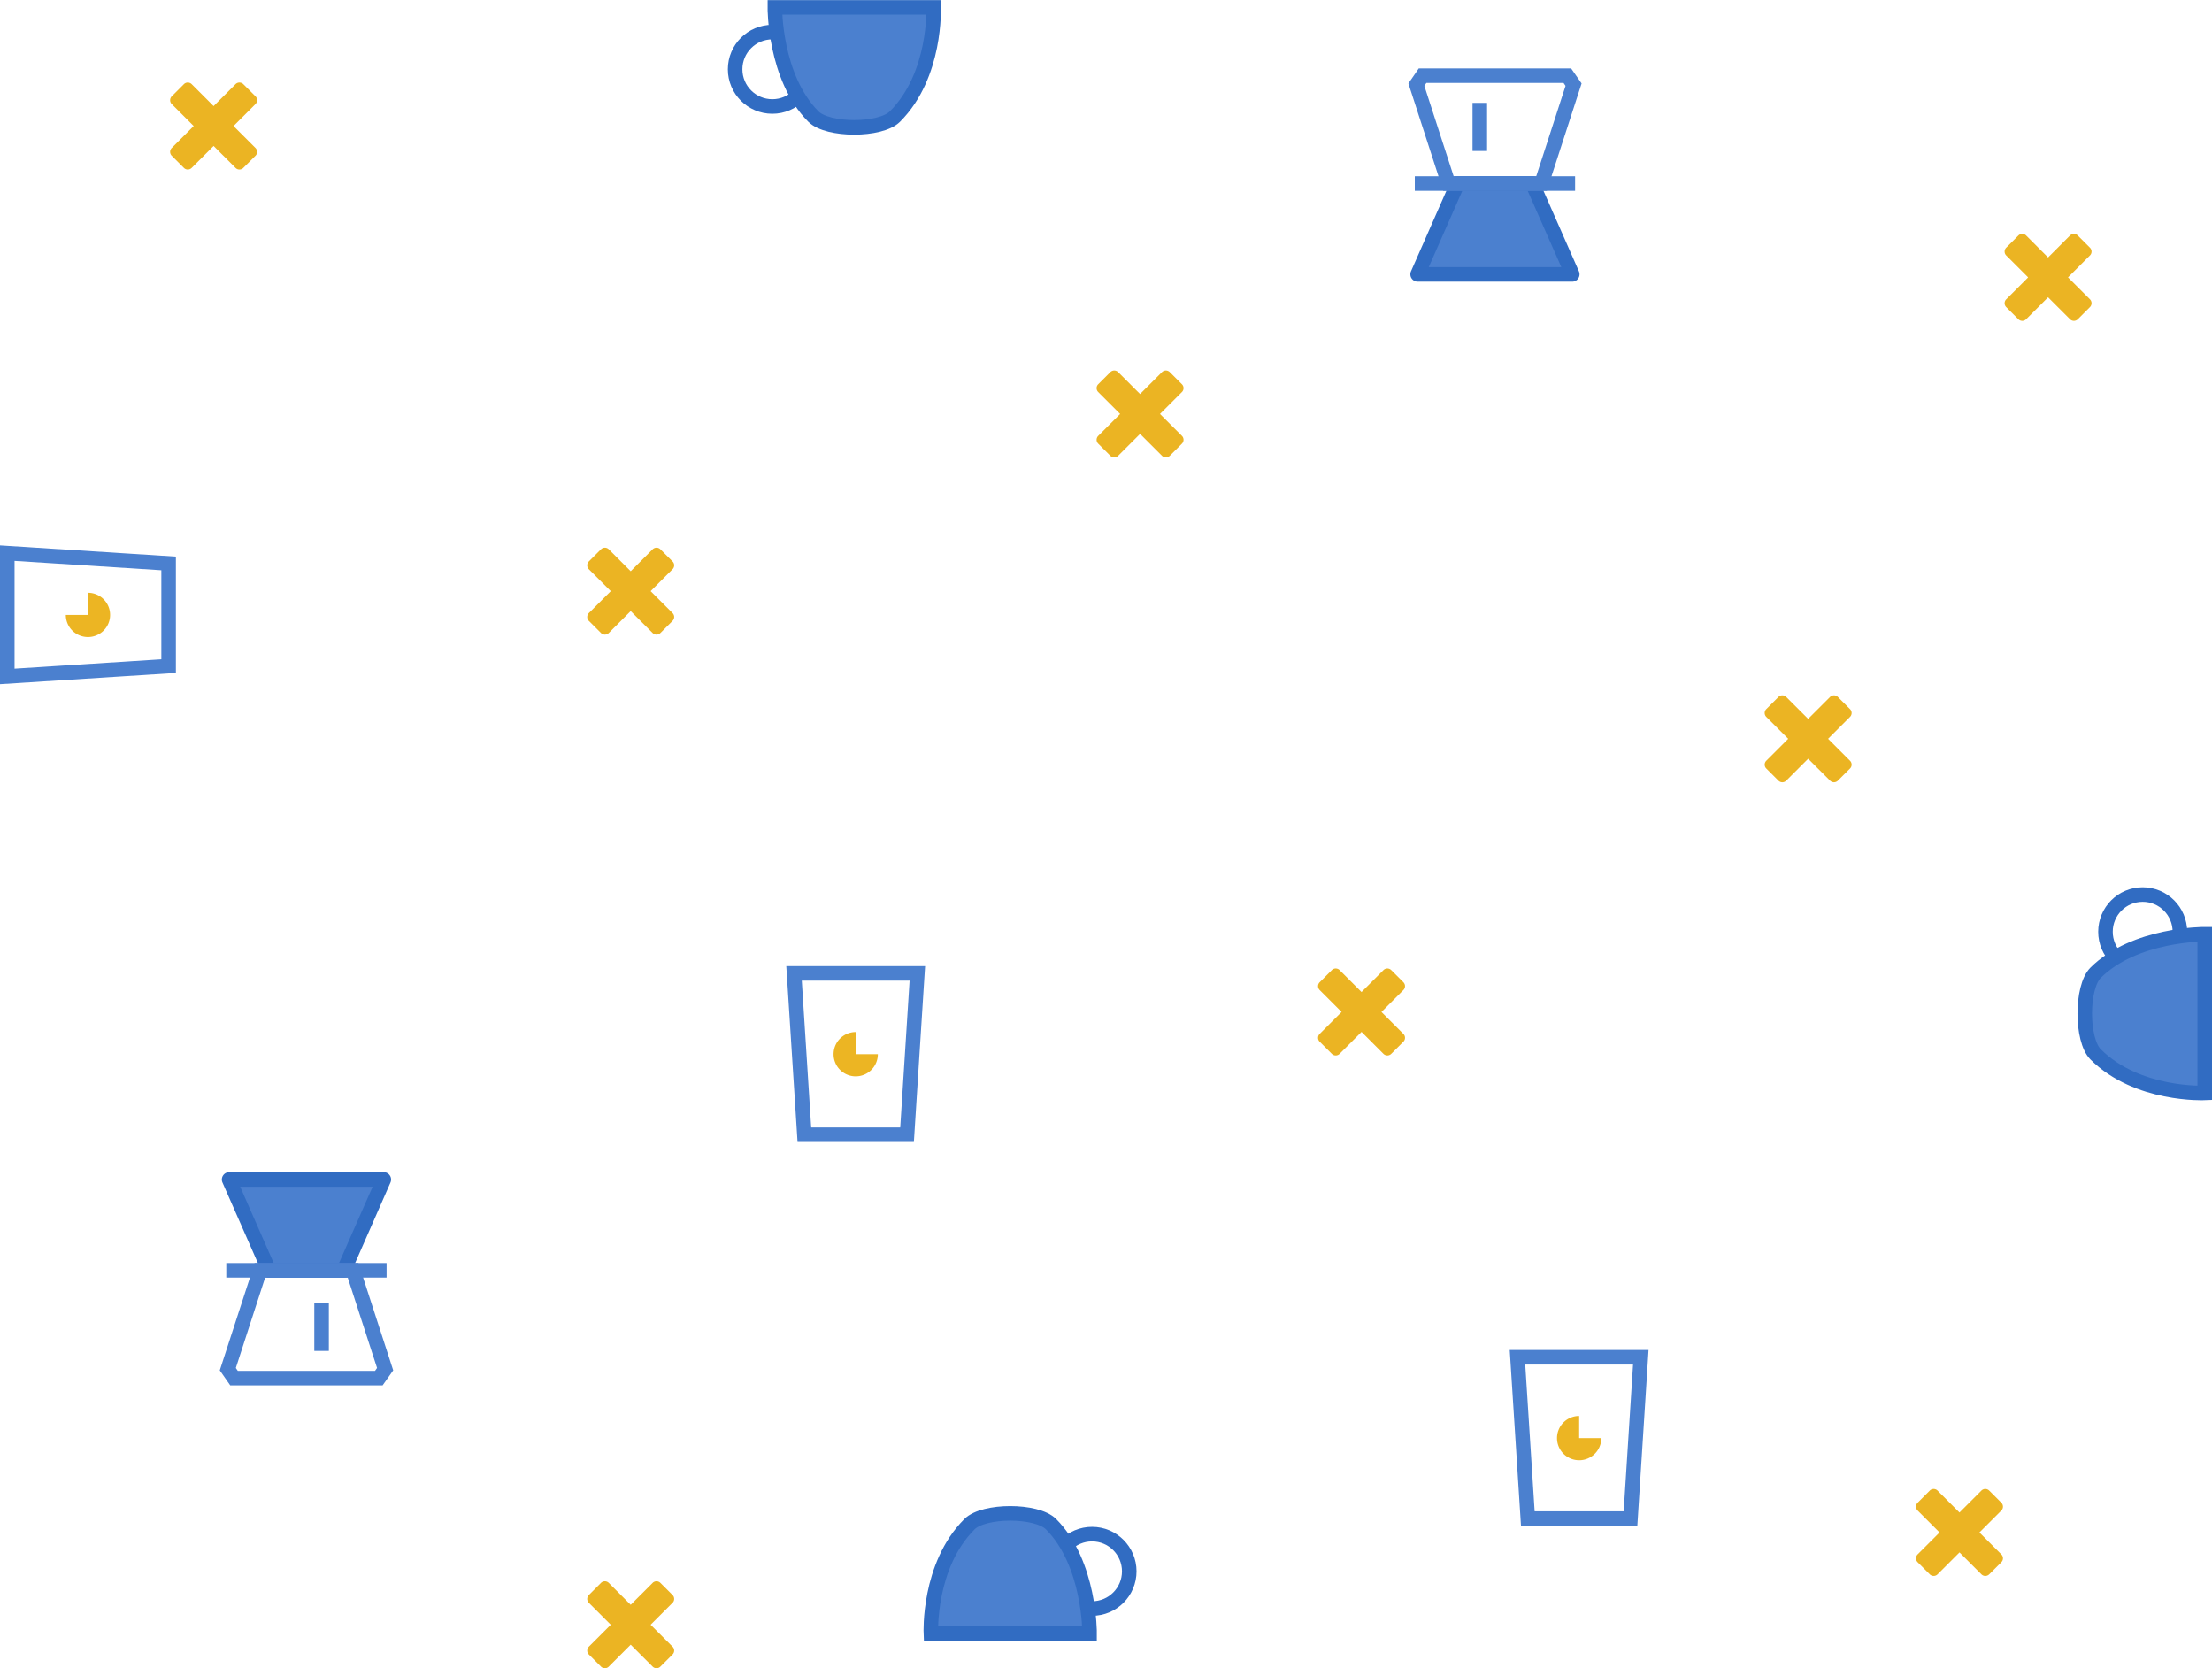 <svg xmlns="http://www.w3.org/2000/svg" viewBox="0 0 599.28 451.91"><title>background-2</title><g id="Layer_2" data-name="Layer 2"><g id="Layer_1-2" data-name="Layer 1"><path d="M536.27,415.14l5.94-5.94a1.49,1.49,0,0,0,0-2.11l-3.29-3.29a1.49,1.49,0,0,0-2.11,0l-5.94,5.94-5.94-5.94a1.49,1.49,0,0,0-2.11,0l-3.29,3.29a1.49,1.49,0,0,0,0,2.11l5.94,5.94-5.94,5.94a1.49,1.49,0,0,0,0,2.11l3.29,3.29a1.49,1.49,0,0,0,2.11,0l5.94-5.94,5.94,5.94a1.49,1.49,0,0,0,2.11,0l3.29-3.29a1.49,1.49,0,0,0,0-2.11Z" style="fill:#ebb423"/><path d="M176.27,160.14l5.94-5.94a1.49,1.49,0,0,0,0-2.11l-3.29-3.29a1.49,1.49,0,0,0-2.11,0l-5.94,5.94-5.94-5.94a1.49,1.49,0,0,0-2.11,0l-3.29,3.29a1.49,1.49,0,0,0,0,2.11l5.94,5.94-5.94,5.94a1.49,1.49,0,0,0,0,2.11l3.29,3.29a1.49,1.49,0,0,0,2.11,0l5.94-5.94,5.94,5.94a1.49,1.49,0,0,0,2.11,0l3.29-3.29a1.49,1.49,0,0,0,0-2.11Z" style="fill:#ebb423"/><path d="M495.27,200.14l5.94-5.94a1.49,1.49,0,0,0,0-2.11l-3.29-3.29a1.49,1.49,0,0,0-2.11,0l-5.94,5.94-5.94-5.94a1.49,1.49,0,0,0-2.11,0l-3.29,3.29a1.49,1.49,0,0,0,0,2.11l5.94,5.94-5.94,5.94a1.49,1.49,0,0,0,0,2.11l3.29,3.29a1.49,1.49,0,0,0,2.11,0l5.94-5.94,5.94,5.94a1.49,1.49,0,0,0,2.11,0l3.29-3.29a1.49,1.49,0,0,0,0-2.11Z" style="fill:#ebb423"/><path d="M314.27,112.14l5.94-5.94a1.49,1.49,0,0,0,0-2.11l-3.29-3.29a1.49,1.49,0,0,0-2.11,0l-5.94,5.94-5.94-5.94a1.49,1.49,0,0,0-2.11,0l-3.29,3.29a1.49,1.49,0,0,0,0,2.11l5.94,5.94-5.94,5.94a1.49,1.49,0,0,0,0,2.11l3.29,3.29a1.49,1.49,0,0,0,2.11,0l5.94-5.94,5.94,5.94a1.49,1.49,0,0,0,2.11,0l3.29-3.29a1.49,1.49,0,0,0,0-2.11Z" style="fill:#ebb423"/><polygon points="103.98 319.5 62.05 319.5 72.88 344.12 93.15 344.12 103.98 319.5" style="fill:#4b80cf"/><path d="M93.15,346.09H72.88a2,2,0,0,1-1.8-1.18L60.25,320.3a2,2,0,0,1,1.8-2.76H104a2,2,0,0,1,1.8,2.76L95,344.91A2,2,0,0,1,93.15,346.09Zm-19-3.94h17.7l9.1-20.67H65.07Z" style="fill:#316cc2"/><path d="M103.65,375.3H62.38l-2.84-4.08L69,342.15h28.1l9.43,29.07Zm-39.22-3.94H101.6l.55-.79L94.2,346.09H71.83l-7.94,24.49Z" style="fill:#4b80cf"/><rect x="61.3" y="342.15" width="43.43" height="3.94" style="fill:#4b80cf"/><rect x="85.15" y="352.93" width="3.94" height="13.03" style="fill:#4b80cf"/><polygon points="411.12 367.68 444.53 367.68 441.74 411.39 413.92 411.39 411.12 367.68" style="fill:none;stroke:#4b80cf;stroke-miterlimit:10;stroke-width:3.94px"/><path d="M427.83,383.58a6,6,0,1,0,6,6h-6v-6Zm6,6h0Z" style="fill:#ecb523"/><polygon points="1.97 183.24 1.97 149.84 45.68 152.63 45.68 180.45 1.97 183.24" style="fill:none;stroke:#4b80cf;stroke-miterlimit:10;stroke-width:3.94px"/><path d="M23.83,160.58v6h-6a6,6,0,1,0,6-6Z" style="fill:#ecb523"/><circle cx="209.24" cy="18.77" r="10.08" style="fill:none;stroke:#316cc2;stroke-miterlimit:10;stroke-width:3.94px"/><path d="M209.92,2h43s.82,18.29-10.46,29.57c-3.91,3.91-18.19,3.91-22.1,0C209.77,20.94,209.92,2,209.92,2Z" style="fill:#4b80cf;stroke:#316cc2;stroke-miterlimit:10;stroke-width:3.94px"/><path d="M374.27,274.14l5.94-5.94a1.49,1.49,0,0,0,0-2.11l-3.29-3.29a1.49,1.49,0,0,0-2.11,0l-5.94,5.94-5.94-5.94a1.49,1.49,0,0,0-2.11,0l-3.29,3.29a1.49,1.49,0,0,0,0,2.11l5.94,5.94-5.94,5.94a1.49,1.49,0,0,0,0,2.11l3.29,3.29a1.49,1.49,0,0,0,2.11,0l5.94-5.94,5.94,5.94a1.49,1.49,0,0,0,2.11,0l3.29-3.29a1.49,1.49,0,0,0,0-2.11Z" style="fill:#ebb423"/><path d="M560.27,75.14l5.94-5.94a1.49,1.49,0,0,0,0-2.11l-3.29-3.29a1.49,1.49,0,0,0-2.11,0l-5.94,5.94-5.94-5.94a1.49,1.49,0,0,0-2.11,0l-3.29,3.29a1.49,1.49,0,0,0,0,2.11l5.94,5.94-5.94,5.94a1.49,1.49,0,0,0,0,2.11l3.29,3.29a1.49,1.49,0,0,0,2.11,0l5.94-5.94,5.94,5.94a1.49,1.49,0,0,0,2.11,0l3.29-3.29a1.49,1.49,0,0,0,0-2.11Z" style="fill:#ebb423"/><path d="M63.27,34.14l5.94-5.94a1.49,1.49,0,0,0,0-2.11L65.92,22.8a1.49,1.49,0,0,0-2.11,0l-5.94,5.94L51.93,22.8a1.49,1.49,0,0,0-2.11,0l-3.29,3.29a1.49,1.49,0,0,0,0,2.11l5.94,5.94-5.94,5.94a1.49,1.49,0,0,0,0,2.11l3.29,3.29a1.49,1.49,0,0,0,2.11,0l5.94-5.94,5.94,5.94a1.49,1.49,0,0,0,2.11,0l3.29-3.29a1.49,1.49,0,0,0,0-2.11Z" style="fill:#ebb423"/><path d="M176.27,440.14l5.94-5.94a1.49,1.49,0,0,0,0-2.11l-3.29-3.29a1.49,1.49,0,0,0-2.11,0l-5.94,5.94-5.94-5.94a1.49,1.49,0,0,0-2.11,0l-3.29,3.29a1.49,1.49,0,0,0,0,2.11l5.94,5.94-5.94,5.94a1.49,1.49,0,0,0,0,2.11l3.29,3.29a1.49,1.49,0,0,0,2.11,0l5.94-5.94,5.94,5.94a1.49,1.49,0,0,0,2.11,0l3.29-3.29a1.49,1.49,0,0,0,0-2.11Z" style="fill:#ebb423"/><polygon points="384.05 74.33 425.98 74.33 415.15 49.72 394.88 49.72 384.05 74.33" style="fill:#4b80cf"/><path d="M394.88,47.75h20.27a2,2,0,0,1,1.8,1.18l10.83,24.61A2,2,0,0,1,426,76.3H384.05a2,2,0,0,1-1.8-2.76l10.83-24.61A2,2,0,0,1,394.88,47.75Zm19,3.94h-17.7l-9.1,20.67H423Z" style="fill:#316cc2"/><path d="M384.38,18.53h41.27l2.84,4.08-9.43,29.07H391l-9.43-29.07Zm39.22,3.94H386.44l-.55.79,7.94,24.49H416.2l7.94-24.49Z" style="fill:#4b80cf"/><rect x="383.3" y="47.75" width="43.43" height="3.94" style="fill:#4b80cf"/><rect x="398.94" y="27.87" width="3.94" height="13.03" style="fill:#4b80cf"/><polygon points="215.12 263.68 248.53 263.68 245.74 307.39 217.92 307.39 215.12 263.68" style="fill:none;stroke:#4b80cf;stroke-miterlimit:10;stroke-width:3.94px"/><path d="M231.83,279.58a6,6,0,1,0,6,6h-6v-6Zm6,6h0Z" style="fill:#ecb523"/><circle cx="580.5" cy="252.41" r="10.08" style="fill:none;stroke:#316cc2;stroke-miterlimit:10;stroke-width:3.94px"/><path d="M597.31,253.08v43s-18.29.82-29.57-10.46c-3.91-3.91-3.91-18.19,0-22.1C578.34,252.94,597.31,253.08,597.31,253.08Z" style="fill:#4b80cf;stroke:#316cc2;stroke-miterlimit:10;stroke-width:3.94px"/><circle cx="295.86" cy="425.67" r="10.08" style="fill:none;stroke:#316cc2;stroke-miterlimit:10;stroke-width:3.94px"/><path d="M295.19,442.47h-43s-.82-18.29,10.46-29.57c3.91-3.91,18.19-3.91,22.1,0C295.34,423.51,295.19,442.47,295.19,442.47Z" style="fill:#4b80cf;stroke:#316cc2;stroke-miterlimit:10;stroke-width:3.94px"/></g></g></svg>